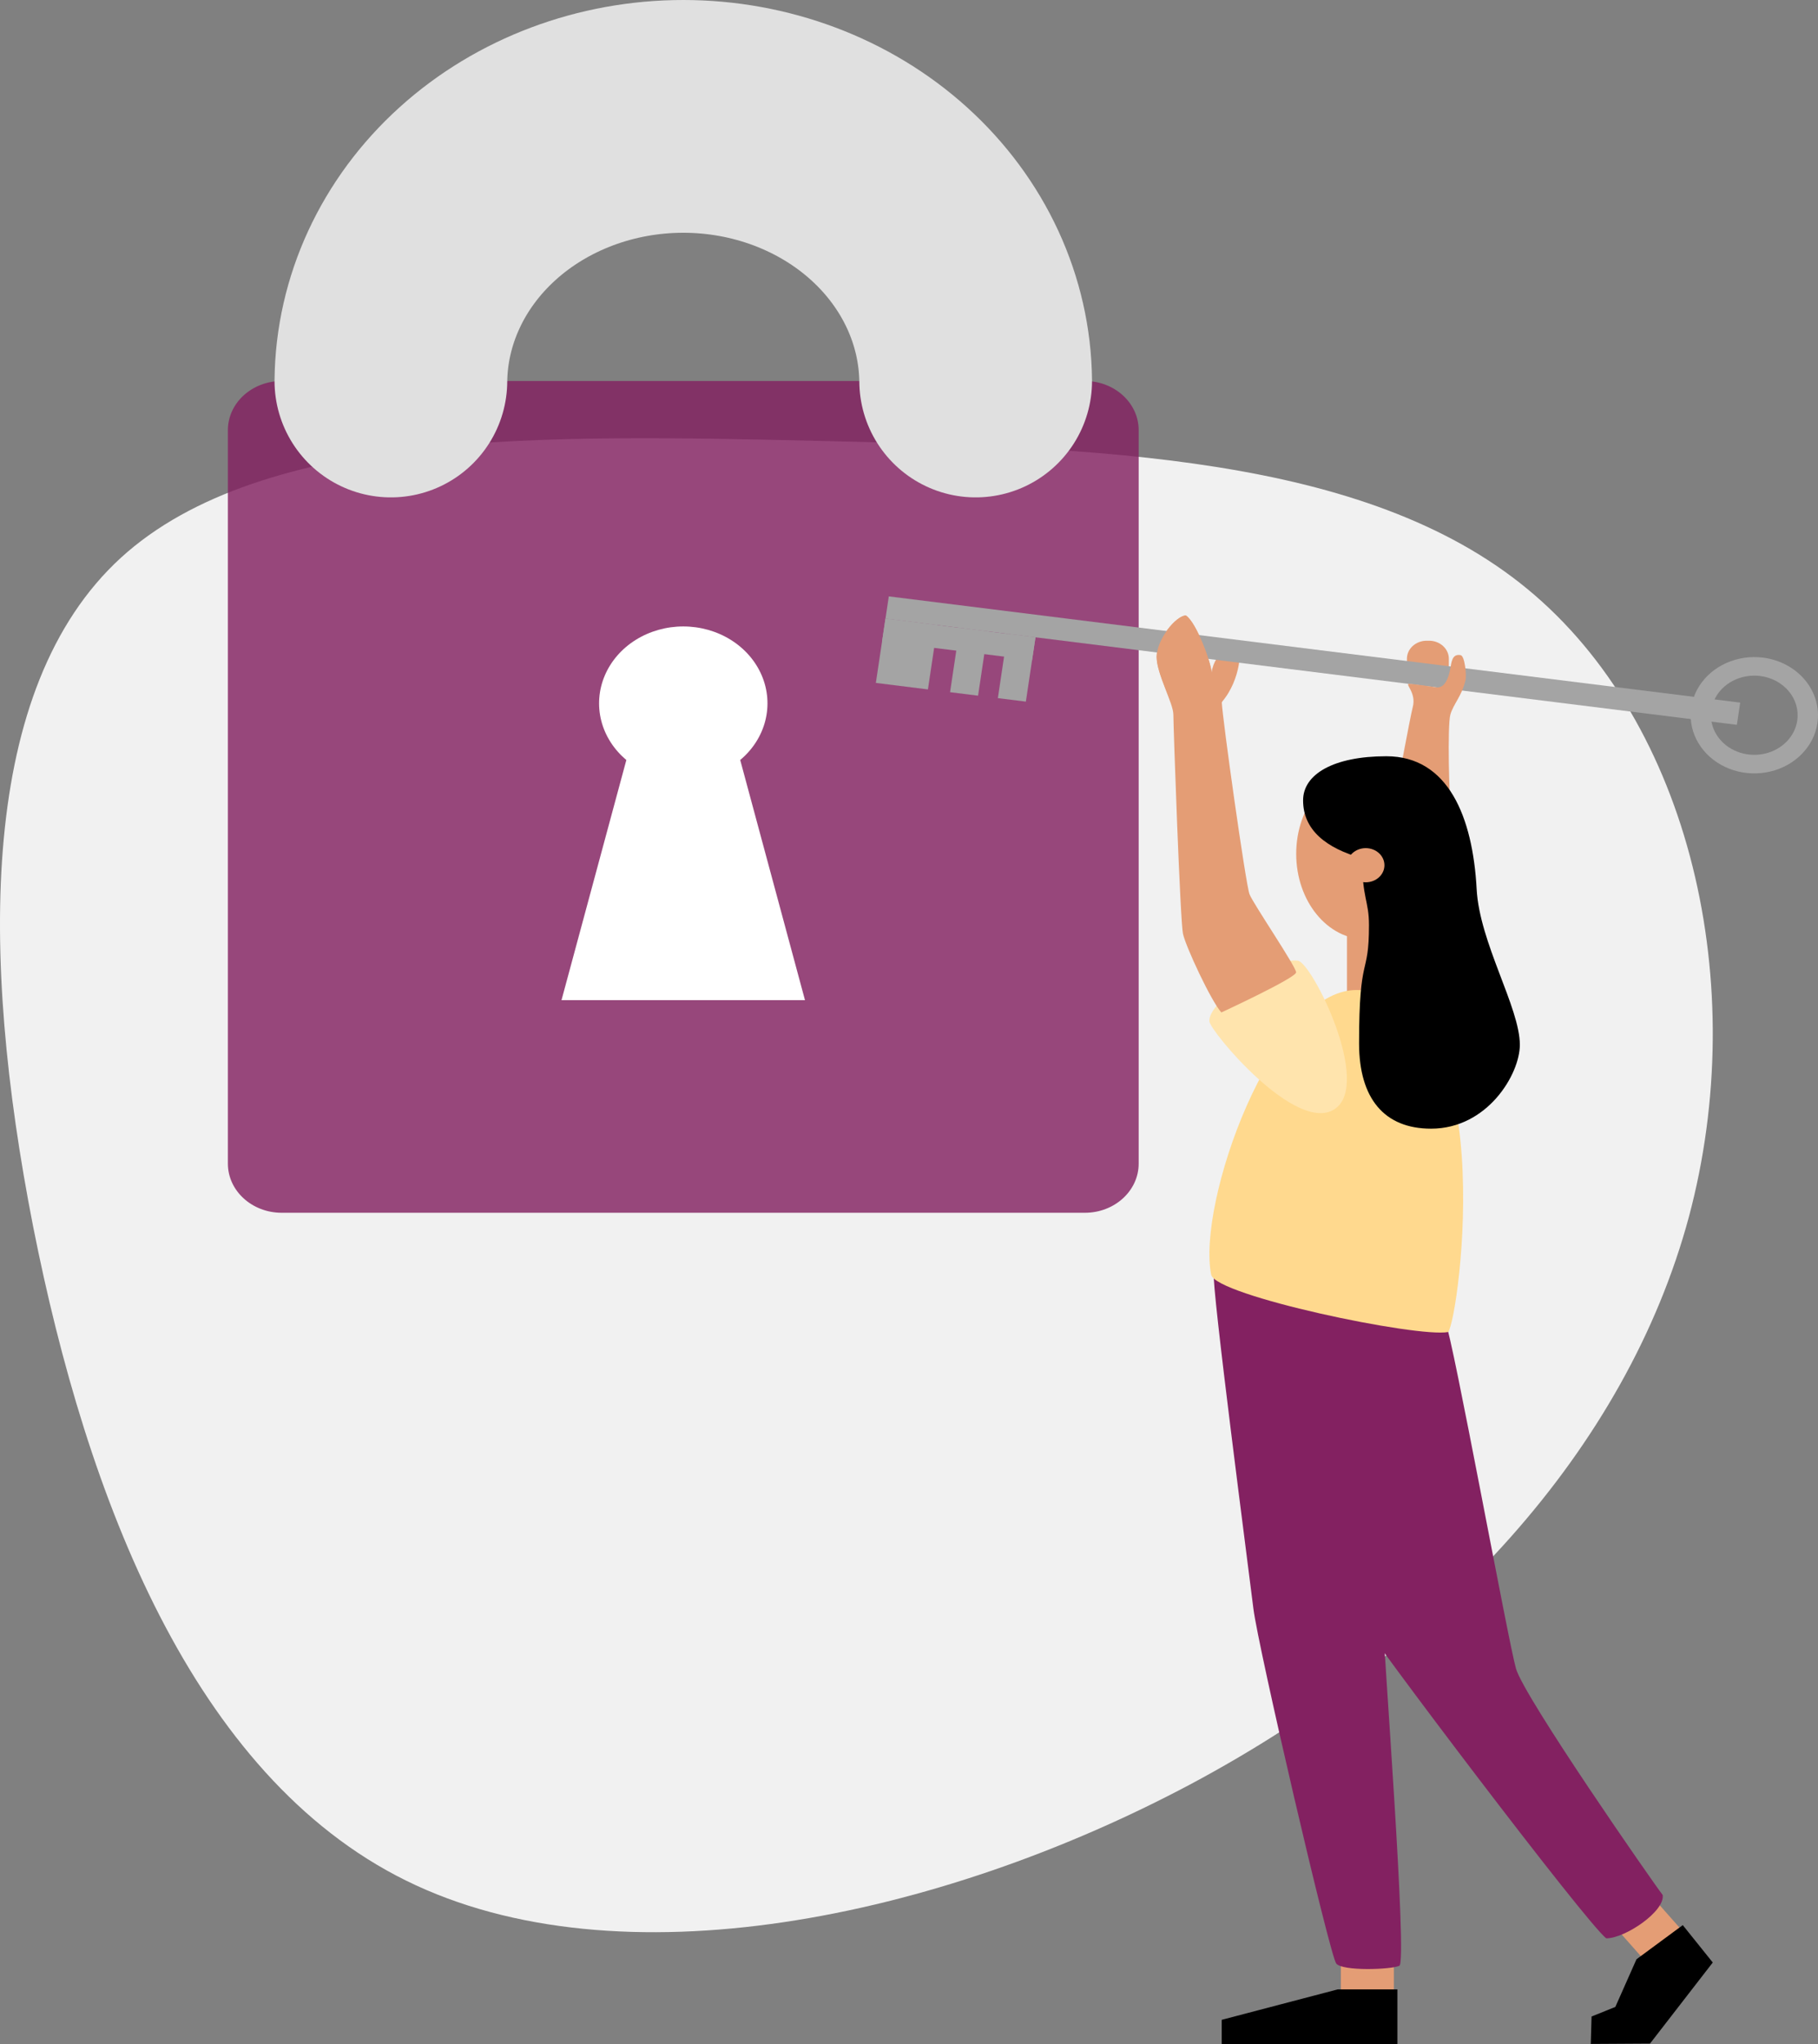 <svg width="250" height="281" viewBox="0 0 250 281" fill="none" xmlns="http://www.w3.org/2000/svg">
<rect x="0" y="0" width="250" height="281" fill="#808080" stroke="none"/>
<path d="M210.025 80.962C232.483 99.438 240.768 135.453 232.242 167.305C223.656 199.157 198.311 226.852 163.664 245.316C129.018 263.735 85.132 273.002 55.824 258.529C26.517 244.057 11.935 205.954 4.547 168.568C-2.778 131.179 -2.897 94.558 16.617 76.684C36.132 58.871 75.233 59.748 113.11 60.624C151 61.555 187.627 62.489 210.025 80.962Z" fill="#F1F1F1"/>
<path d="M191.672 269.426H184.386V273.866H191.672V269.426Z" fill="#E49D75"/>
<path d="M227.61 261.219L222.291 265.141L226.098 269.444L231.416 265.521L227.61 261.219Z" fill="#E49D75"/>
<path d="M196.52 88.084H196.186C194.687 88.084 193.471 89.194 193.471 90.563V91.837C193.471 93.207 194.687 94.317 196.186 94.317H196.52C198.019 94.317 199.235 93.207 199.235 91.837V90.563C199.235 89.194 198.019 88.084 196.52 88.084Z" fill="#E49D75"/>
<path d="M198.773 181.79C199.763 183.863 207.352 225.454 208.467 229.389C209.583 233.323 227.424 258.972 228.638 260.505C229.011 262.723 223.501 266.473 220.887 266.473C218.274 264.587 187.752 224.21 187.019 222.417C186.287 220.625 183.829 177.729 198.773 181.79Z" fill="#832161"/>
<path d="M166.908 174.9C166.561 176.617 171.719 215.871 172.359 221.143C172.999 226.415 182.882 268.886 183.756 269.947C184.63 271.007 191.283 270.778 192.431 270.248C193.579 269.718 190.187 225.963 190.187 222.791C190.187 219.619 199.096 190.361 197.951 181.886C196.806 173.412 166.908 174.9 166.908 174.9Z" fill="#832161"/>
<path d="M192.197 127.317H185.231V138.385H192.197V127.317Z" fill="#E49D75"/>
<path d="M149.185 52.379H38.735C34.65 52.379 31.337 55.403 31.337 59.133V159.973C31.337 163.703 34.65 166.727 38.735 166.727H149.185C153.271 166.727 156.583 163.703 156.583 159.973V59.133C156.583 55.403 153.271 52.379 149.185 52.379Z" fill="#832161" fill-opacity="0.81"/>
<path d="M101.789 104.481C103.507 103.041 104.71 101.161 105.238 99.087C105.766 97.013 105.596 94.842 104.75 92.858C103.904 90.873 102.421 89.168 100.496 87.966C98.571 86.764 96.293 86.121 93.96 86.121C91.628 86.121 89.35 86.764 87.425 87.966C85.499 89.168 84.017 90.873 83.171 92.858C82.325 94.842 82.154 97.013 82.683 99.087C83.211 101.161 84.413 103.041 86.132 104.481L77.213 137.502H110.698L101.789 104.481Z" fill="white"/>
<path d="M53.752 52.379C53.848 42.7 58.127 33.448 65.657 26.635C73.187 19.822 83.359 16 93.96 16C104.561 16 114.734 19.822 122.264 26.635C129.794 33.448 134.072 42.7 134.168 52.379" stroke="#E0E0E0" stroke-width="32" stroke-linecap="round" stroke-linejoin="round"/>
<path d="M187.815 129.136C193.1 129.136 197.384 123.876 197.384 117.387C197.384 110.898 193.1 105.638 187.815 105.638C182.53 105.638 178.246 110.898 178.246 117.387C178.246 123.876 182.53 129.136 187.815 129.136Z" fill="#E49D75"/>
<path d="M186.511 136.104C174.91 136.104 164.568 165.489 166.555 175.241C167.142 178.121 194.906 183.932 199.149 183.119C200.657 181.245 206.811 136.104 186.511 136.104Z" fill="#FFD98E"/>
<path d="M183.535 152.472C188.729 149.031 180.427 132.36 178.486 132.073C174.913 131.546 166.027 137.797 166.307 140.424C166.456 141.81 178.245 155.975 183.535 152.472Z" fill="#FFE4AD"/>
<path d="M167.954 139.186C166.555 137.653 163.057 130.148 162.674 128.368C162.291 126.587 161.354 99.827 161.354 98.242C161.354 96.657 159.044 92.66 159.044 90.274C159.044 87.888 161.704 84.652 163.057 84.61C164.502 85.547 166.508 91.042 166.601 92.443C167.106 89.43 169.495 88.737 170.148 88.737C170.801 88.737 170.715 93.392 168.01 96.525C168.105 98.827 171.309 121.623 171.827 122.942C172.345 124.262 178.245 132.911 178.232 133.676C178.219 134.441 167.954 139.186 167.954 139.186Z" fill="#E49D75"/>
<path d="M239.3 96.592L122.223 81.988L121.766 85.042L238.843 99.646L239.3 96.592Z" fill="#A4A4A4"/>
<path d="M128.925 85.933L121.766 85.04L120.442 93.884L127.602 94.778L128.925 85.933Z" fill="#A4A4A4"/>
<path d="M135.821 86.795L131.97 86.315L130.647 95.159L134.498 95.639L135.821 86.795Z" fill="#A4A4A4"/>
<path d="M199.545 111.47C199.271 110.042 199.024 99.694 199.446 98.233C199.869 96.772 201.01 95.706 201.522 93.525C201.697 92.774 201.42 90.177 200.862 90.069C199.661 89.834 199.592 91.063 199.433 91.967C198.819 95.049 197.569 94.486 196.991 94.413C196.414 94.341 194.431 94.028 193.781 94.013C193.131 93.998 194.787 95.218 194.282 97.167C193.886 98.7 192.025 108.916 191.643 110.588C193.032 110.639 199.545 111.47 199.545 111.47Z" fill="#E49D75"/>
<path d="M142.394 87.612L138.542 87.132L137.219 95.976L141.07 96.456L142.394 87.612Z" fill="#A4A4A4"/>
<path d="M142.392 87.614L121.766 85.041L121.297 88.176L141.923 90.749L142.392 87.614Z" fill="#A4A4A4"/>
<path d="M242.425 90.406C240.709 90.193 238.963 90.449 237.406 91.141C235.85 91.834 234.553 92.932 233.68 94.297C232.807 95.663 232.397 97.234 232.501 98.811C232.606 100.389 233.22 101.904 234.267 103.163C235.314 104.422 236.746 105.369 238.383 105.886C240.019 106.402 241.787 106.464 243.462 106.063C245.136 105.663 246.644 104.818 247.793 103.635C248.942 102.453 249.682 100.986 249.918 99.42C250.075 98.379 250.006 97.32 249.714 96.303C249.423 95.286 248.914 94.332 248.218 93.495C247.522 92.658 246.652 91.954 245.658 91.424C244.664 90.894 243.565 90.548 242.425 90.406ZM247.146 99.065C246.987 100.131 246.484 101.131 245.702 101.937C244.92 102.743 243.894 103.319 242.753 103.593C241.612 103.866 240.408 103.825 239.293 103.473C238.179 103.122 237.203 102.477 236.49 101.619C235.777 100.762 235.358 99.73 235.287 98.655C235.216 97.581 235.496 96.511 236.091 95.581C236.686 94.651 237.569 93.904 238.63 93.433C239.69 92.961 240.88 92.788 242.048 92.934C243.615 93.13 245.032 93.886 245.988 95.036C246.944 96.185 247.36 97.635 247.146 99.065Z" fill="#A4A4A4"/>
<path d="M168.046 96.501C167.611 94.943 166.763 93.582 166.624 92.41V92.446C166.532 91.042 164.526 85.547 163.08 84.613C161.727 84.656 159.068 87.891 159.068 90.277C159.068 92.027 160.322 94.645 160.988 96.54H168.033L168.046 96.501Z" fill="#E49D75"/>
<path d="M179.193 110.027C179.193 114.091 182.334 116.598 187.313 117.996C187.313 123.557 188.254 123.801 188.254 127.187C188.254 134.483 186.891 130.835 186.891 143.434C186.891 151.032 190.375 155.165 196.79 155.165C204.548 155.165 208.999 147.673 208.999 143.636C208.999 138.514 203.449 129.615 203.059 122.225C202.522 112.284 199.136 103.966 190.646 103.966C183.393 103.966 179.193 106.43 179.193 110.027Z" fill="black"/>
<path d="M187.805 121.297C189.227 121.297 190.379 120.245 190.379 118.948C190.379 117.65 189.227 116.598 187.805 116.598C186.384 116.598 185.231 117.65 185.231 118.948C185.231 120.245 186.384 121.297 187.805 121.297Z" fill="#E49D75"/>
<path fill-rule="evenodd" clip-rule="evenodd" d="M231.404 264.657L235.528 269.796L226.899 280.943L218.756 280.991L218.861 277.222L222.131 275.903L225.038 269.353L231.404 264.657Z" fill="black"/>
<path d="M192.16 273.496V281H168V277.677L183.941 273.496H192.16Z" fill="black"/>
</svg>
